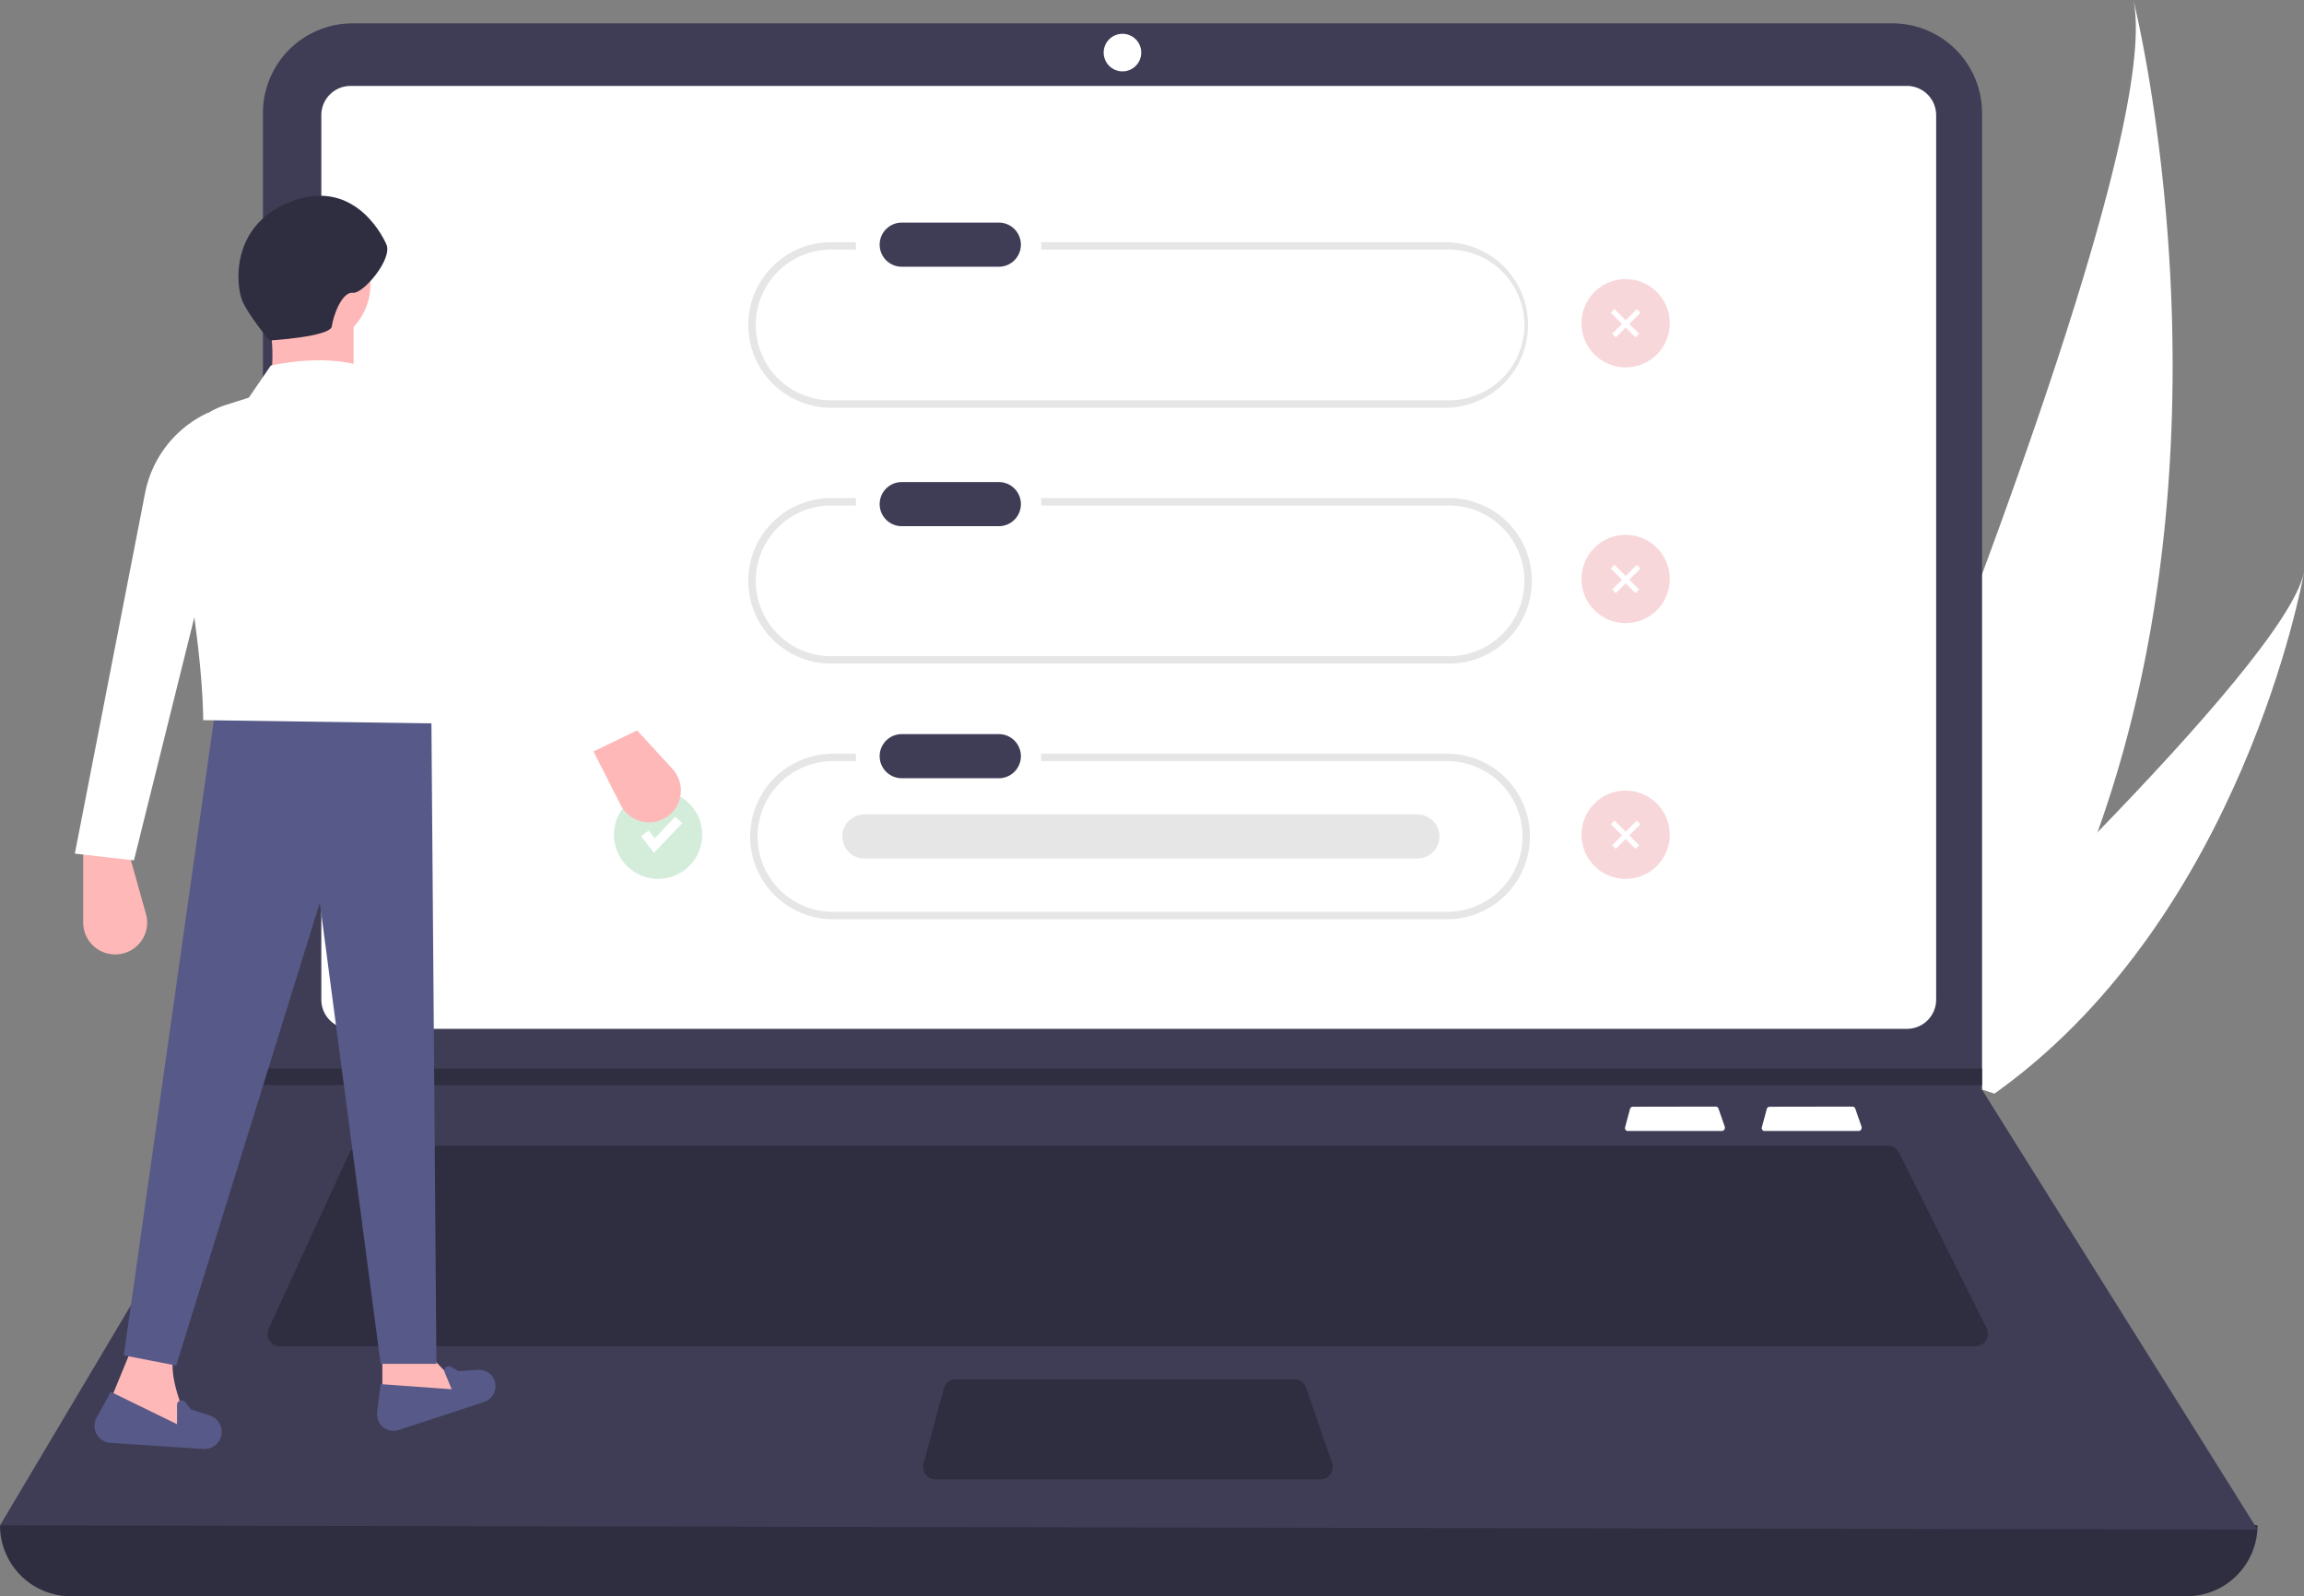 <svg id="e947267e-2fd0-4612-8553-18e563890315" xmlns="http://www.w3.org/2000/svg" viewBox="0 0 516.05 357.58"><rect x="0" y="0" width="516.05" height="357.58" fill="#808080" stroke="none"/><defs><style>.cls-1{fill:#fff;}.cls-2{fill:#2f2e41;}.cls-3{fill:#3f3d56;}.cls-4{fill:#e6e6e6;}.cls-5{fill:#d4edda;}.cls-6{fill:#f8d7da;}.cls-7{fill:#ffb8b8;}.cls-8{fill:#575a88;}</style></defs><path class="cls-1" d="M616.15,287.87a222.49,222.49,0,0,1-28.8,55.23l-.85,1.17-36.85-11.93c.17-.38.35-.81.54-1.27,11.61-27.45,81.45-194.77,74-229.65C624.93,104.28,648.07,199.05,616.15,287.87Z" transform="translate(-146.36 -101.42)"/><path class="cls-1" d="M594.46,345.4c-.45.34-.91.68-1.38,1l-27.64-8.95,1.15-1.07c7.24-6.77,28.74-27,49.56-48.51,22.37-23.09,44-47.57,46.26-58.22C662,232.08,648.35,306,594.46,345.4Z" transform="translate(-146.36 -101.42)"/><path class="cls-2" d="M636.1,459H162.25a15.89,15.89,0,0,1-15.89-15.89h0Q404,413.17,652,443.11h0A15.89,15.89,0,0,1,636.1,459Z" transform="translate(-146.36 -101.42)"/><path class="cls-3" d="M652,444.05l-505.63-.94,58.6-98.6.28-.47V126.74a20.09,20.09,0,0,1,20.09-20.09H570.22a20.08,20.08,0,0,1,20.08,20.08h0v218.8Z" transform="translate(-146.36 -101.42)"/><path class="cls-1" d="M224.87,120.67a6.55,6.55,0,0,0-6.54,6.54V325.35a6.54,6.54,0,0,0,6.54,6.54H573.48a6.54,6.54,0,0,0,6.54-6.54V127.21a6.55,6.55,0,0,0-6.54-6.54Z" transform="translate(-146.36 -101.42)"/><path class="cls-2" d="M227.16,358.06a2.82,2.82,0,0,0-2.55,1.63L206.56,399a2.79,2.79,0,0,0,2.54,4H588.82a2.8,2.8,0,0,0,2.81-2.8,2.71,2.71,0,0,0-.3-1.25L571.7,359.61a2.79,2.79,0,0,0-2.5-1.55Z" transform="translate(-146.36 -101.42)"/><circle class="cls-1" cx="251.41" cy="11.78" r="4.21"/><path class="cls-2" d="M360.45,410.4a2.81,2.81,0,0,0-2.71,2.07l-4.53,16.83a2.81,2.81,0,0,0,2,3.43,2.57,2.57,0,0,0,.73.1h86.14a2.8,2.8,0,0,0,2.8-2.8,2.91,2.91,0,0,0-.15-.92l-5.83-16.82a2.8,2.8,0,0,0-2.65-1.89Z" transform="translate(-146.36 -101.42)"/><polygon class="cls-2" points="443.94 239.35 443.94 243.09 58.6 243.09 58.89 242.63 58.89 239.35 443.94 239.35"/><path class="cls-4" d="M470.5,155.68H379.58v1.66H470.5a16.88,16.88,0,1,1,0,33.75H332.93a16.88,16.88,0,1,1,0-33.75h5.14v-1.66h-5.14a18.54,18.54,0,1,0,0,37.07H470.5a18.54,18.54,0,0,0,0-37.07Z" transform="translate(-146.36 -101.42)"/><path class="cls-4" d="M470.5,213H379.58v1.66H470.5a16.88,16.88,0,1,1,0,33.75H332.93a16.88,16.88,0,1,1,0-33.75h5.14V213h-5.14a18.54,18.54,0,1,0,0,37.07H470.5a18.54,18.54,0,1,0,0-37.07Z" transform="translate(-146.36 -101.42)"/><path class="cls-4" d="M470.5,270.26H379.58v1.66H470.5a16.88,16.88,0,0,1,0,33.76H332.93a16.88,16.88,0,0,1,0-33.76h5.14v-1.66h-5.14a18.54,18.54,0,0,0,0,37.08H470.5a18.54,18.54,0,1,0,0-37.08Z" transform="translate(-146.36 -101.42)"/><path id="ab287899-84e3-434f-b92d-b2aaa12c9990" class="cls-3" d="M348.33,151.29a4.94,4.94,0,0,0,0,9.88H370a4.94,4.94,0,1,0,.16-9.88H348.33Z" transform="translate(-146.36 -101.42)"/><path id="af2a4b37-a3ed-4662-953e-6f9b285406f1" class="cls-3" d="M348.33,209.41a4.94,4.94,0,0,0,0,9.88H370a4.94,4.94,0,1,0,.16-9.88H348.33Z" transform="translate(-146.36 -101.42)"/><path id="ff7e389f-e1f1-4104-a8c8-8a888f7bdbd5" class="cls-3" d="M348.33,265.87a4.94,4.94,0,0,0,0,9.88H370a4.94,4.94,0,1,0,.16-9.88H348.33Z" transform="translate(-146.36 -101.42)"/><path id="ab3f55ca-45f9-4d6f-a8ad-e44fa73330dd" class="cls-1" d="M339.74,169.28a4.94,4.94,0,0,0,0,9.87H463.53a4.94,4.94,0,1,0,.16-9.87H339.74Z" transform="translate(-146.36 -101.42)"/><path id="b755e68c-1f13-420d-a9db-7573ff270e8f" class="cls-1" d="M339.74,226.57a4.94,4.94,0,0,0,0,9.87H463.53a4.94,4.94,0,1,0,.16-9.87H339.74Z" transform="translate(-146.36 -101.42)"/><path id="f0f56a0b-ed67-4282-9bfe-4d2fc6a8304e" class="cls-4" d="M339.74,283.86a4.94,4.94,0,0,0,0,9.87H463.53a4.94,4.94,0,1,0,.16-9.87H339.74Z" transform="translate(-146.36 -101.42)"/><circle class="cls-1" cx="147.4" cy="72.41" r="9.89"/><polygon class="cls-1" points="146.48 76.47 143.6 72.77 145.28 71.47 146.64 73.22 151.25 68.36 152.79 69.81 146.48 76.47"/><circle class="cls-1" cx="147.4" cy="129.7" r="9.89"/><polygon class="cls-1" points="146.48 133.76 143.6 130.06 145.28 128.76 146.64 130.51 151.25 125.65 152.79 127.11 146.48 133.76"/><circle class="cls-5" cx="147.4" cy="186.99" r="9.89"/><circle class="cls-6" cx="364.11" cy="72.41" r="9.89"/><circle class="cls-6" cx="364.11" cy="129.7" r="9.89"/><circle class="cls-6" cx="364.11" cy="186.99" r="9.89"/><polygon class="cls-1" points="146.48 191.05 143.6 187.35 145.28 186.05 146.64 187.8 151.25 182.94 152.79 184.4 146.48 191.05"/><rect class="cls-1" x="509.75" y="169.92" width="1.16" height="7.82" transform="translate(-119.81 310.35) rotate(-45)"/><rect class="cls-1" x="506.71" y="173.25" width="7.82" height="1.16" transform="translate(-119.72 310.56) rotate(-45)"/><rect class="cls-1" x="509.75" y="227.21" width="1.16" height="7.82" transform="translate(-160.32 327.13) rotate(-45)"/><rect class="cls-1" x="506.71" y="230.54" width="7.82" height="1.16" transform="translate(-160.23 327.34) rotate(-45)"/><rect class="cls-1" x="509.75" y="284.5" width="1.16" height="7.82" transform="translate(-200.83 343.91) rotate(-45)"/><rect class="cls-1" x="506.71" y="287.83" width="7.82" height="1.16" transform="translate(-200.74 344.12) rotate(-45)"/><path class="cls-7" d="M295.67,284.45h0a7.13,7.13,0,0,0,2-9.89,6,6,0,0,0-.69-.89l-9.49-10.35-9.12,4.62,7,13.78a7.13,7.13,0,0,0,9.59,3.14A6.37,6.37,0,0,0,295.67,284.45Z" transform="translate(-146.36 -101.42)"/><path class="cls-7" d="M173,315.17h0a7.13,7.13,0,0,0,6.27-7.91,6.06,6.06,0,0,0-.22-1.11l-3.79-13.51H165v15.44a7.14,7.14,0,0,0,7.14,7.14A5.56,5.56,0,0,0,173,315.17Z" transform="translate(-146.36 -101.42)"/><polygon class="cls-7" points="85.64 315.73 104.94 312.7 96.99 304.38 85.64 304.38 85.64 315.73"/><path class="cls-7" d="M169.93,417.91l20.06,5.3c-3.69-7.67-6-14.45-4.54-18.93L176,403.15Z" transform="translate(-146.36 -101.42)"/><polygon class="cls-8" points="27.73 303.62 39.46 305.89 71.63 202.19 85.26 305.51 97.75 305.51 96.61 159.43 48.17 159.43 27.73 303.62"/><path class="cls-8" d="M235.69,421.75l19.1-6.28a3.72,3.72,0,0,0,2.36-4.69,3.07,3.07,0,0,0-.2-.5h0a3.72,3.72,0,0,0-3.57-2l-4.34.3-1.69-1a1,1,0,0,0-1.4,1.24l1.57,3.8-15.9-1.14-.78,6.28a3.73,3.73,0,0,0,4.85,4Z" transform="translate(-146.36 -101.42)"/><path class="cls-8" d="M171.16,424.63,191.92,426a3.84,3.84,0,0,0,4.08-3.59,5.23,5.23,0,0,0,0-.56h0a3.86,3.86,0,0,0-2.64-3.34l-4.27-1.39-1.26-1.57a1,1,0,0,0-1.82.64l0,4.26-14.82-7.23-3.17,5.72a3.84,3.84,0,0,0,3.11,5.71Z" transform="translate(-146.36 -101.42)"/><circle class="cls-7" cx="68.98" cy="63.68" r="14"/><path class="cls-7" d="M206.26,190.83h19.3V172.28h-19.3C207.86,178,207.65,184.25,206.26,190.83Z" transform="translate(-146.36 -101.42)"/><path class="cls-1" d="M191.88,262.74l53,.75,5.29-56A17.48,17.48,0,0,0,238.31,191l-8.2-2.78-4.55-5.3c-5.73-1.24-12-.94-18.54.38l-4.92,7.19-5.3,1.69a17.43,17.43,0,0,0-12.12,17.09C188.62,229.6,191.69,248.52,191.88,262.74Z" transform="translate(-146.36 -101.42)"/><path class="cls-1" d="M163.12,292.64l13.24,1.51,15.14-60.93L193,193.86l-.45.21a25.11,25.11,0,0,0-13.69,17.77Z" transform="translate(-146.36 -101.42)"/><path class="cls-1" d="M278.93,269.93,289.15,265l-30-55.93a39.14,39.14,0,0,0-20-17.87h0l5.68,35.57Z" transform="translate(-146.36 -101.42)"/><path class="cls-2" d="M206.69,177.7s13.73-.82,14-3.19,2.3-7.79,4.68-7.5,8.95-7.62,7.55-10.81-8.07-14.94-21.65-9.53-12,19-10.62,22.19S206.69,177.7,206.69,177.7Z" transform="translate(-146.36 -101.42)"/><path class="cls-1" d="M542.74,349.34a.68.68,0,0,0-.66.5l-1.1,4.1a.67.67,0,0,0,.48.83.57.57,0,0,0,.18,0h21a.69.69,0,0,0,.69-.68.85.85,0,0,0,0-.23l-1.42-4.09a.68.68,0,0,0-.65-.46Z" transform="translate(-146.36 -101.42)"/><path class="cls-1" d="M512.11,349.34a.68.68,0,0,0-.66.5l-1.1,4.1a.67.67,0,0,0,.48.83.57.57,0,0,0,.18,0h21a.69.69,0,0,0,.68-.68.59.59,0,0,0,0-.23l-1.42-4.09a.67.67,0,0,0-.64-.46Z" transform="translate(-146.36 -101.42)"/></svg>